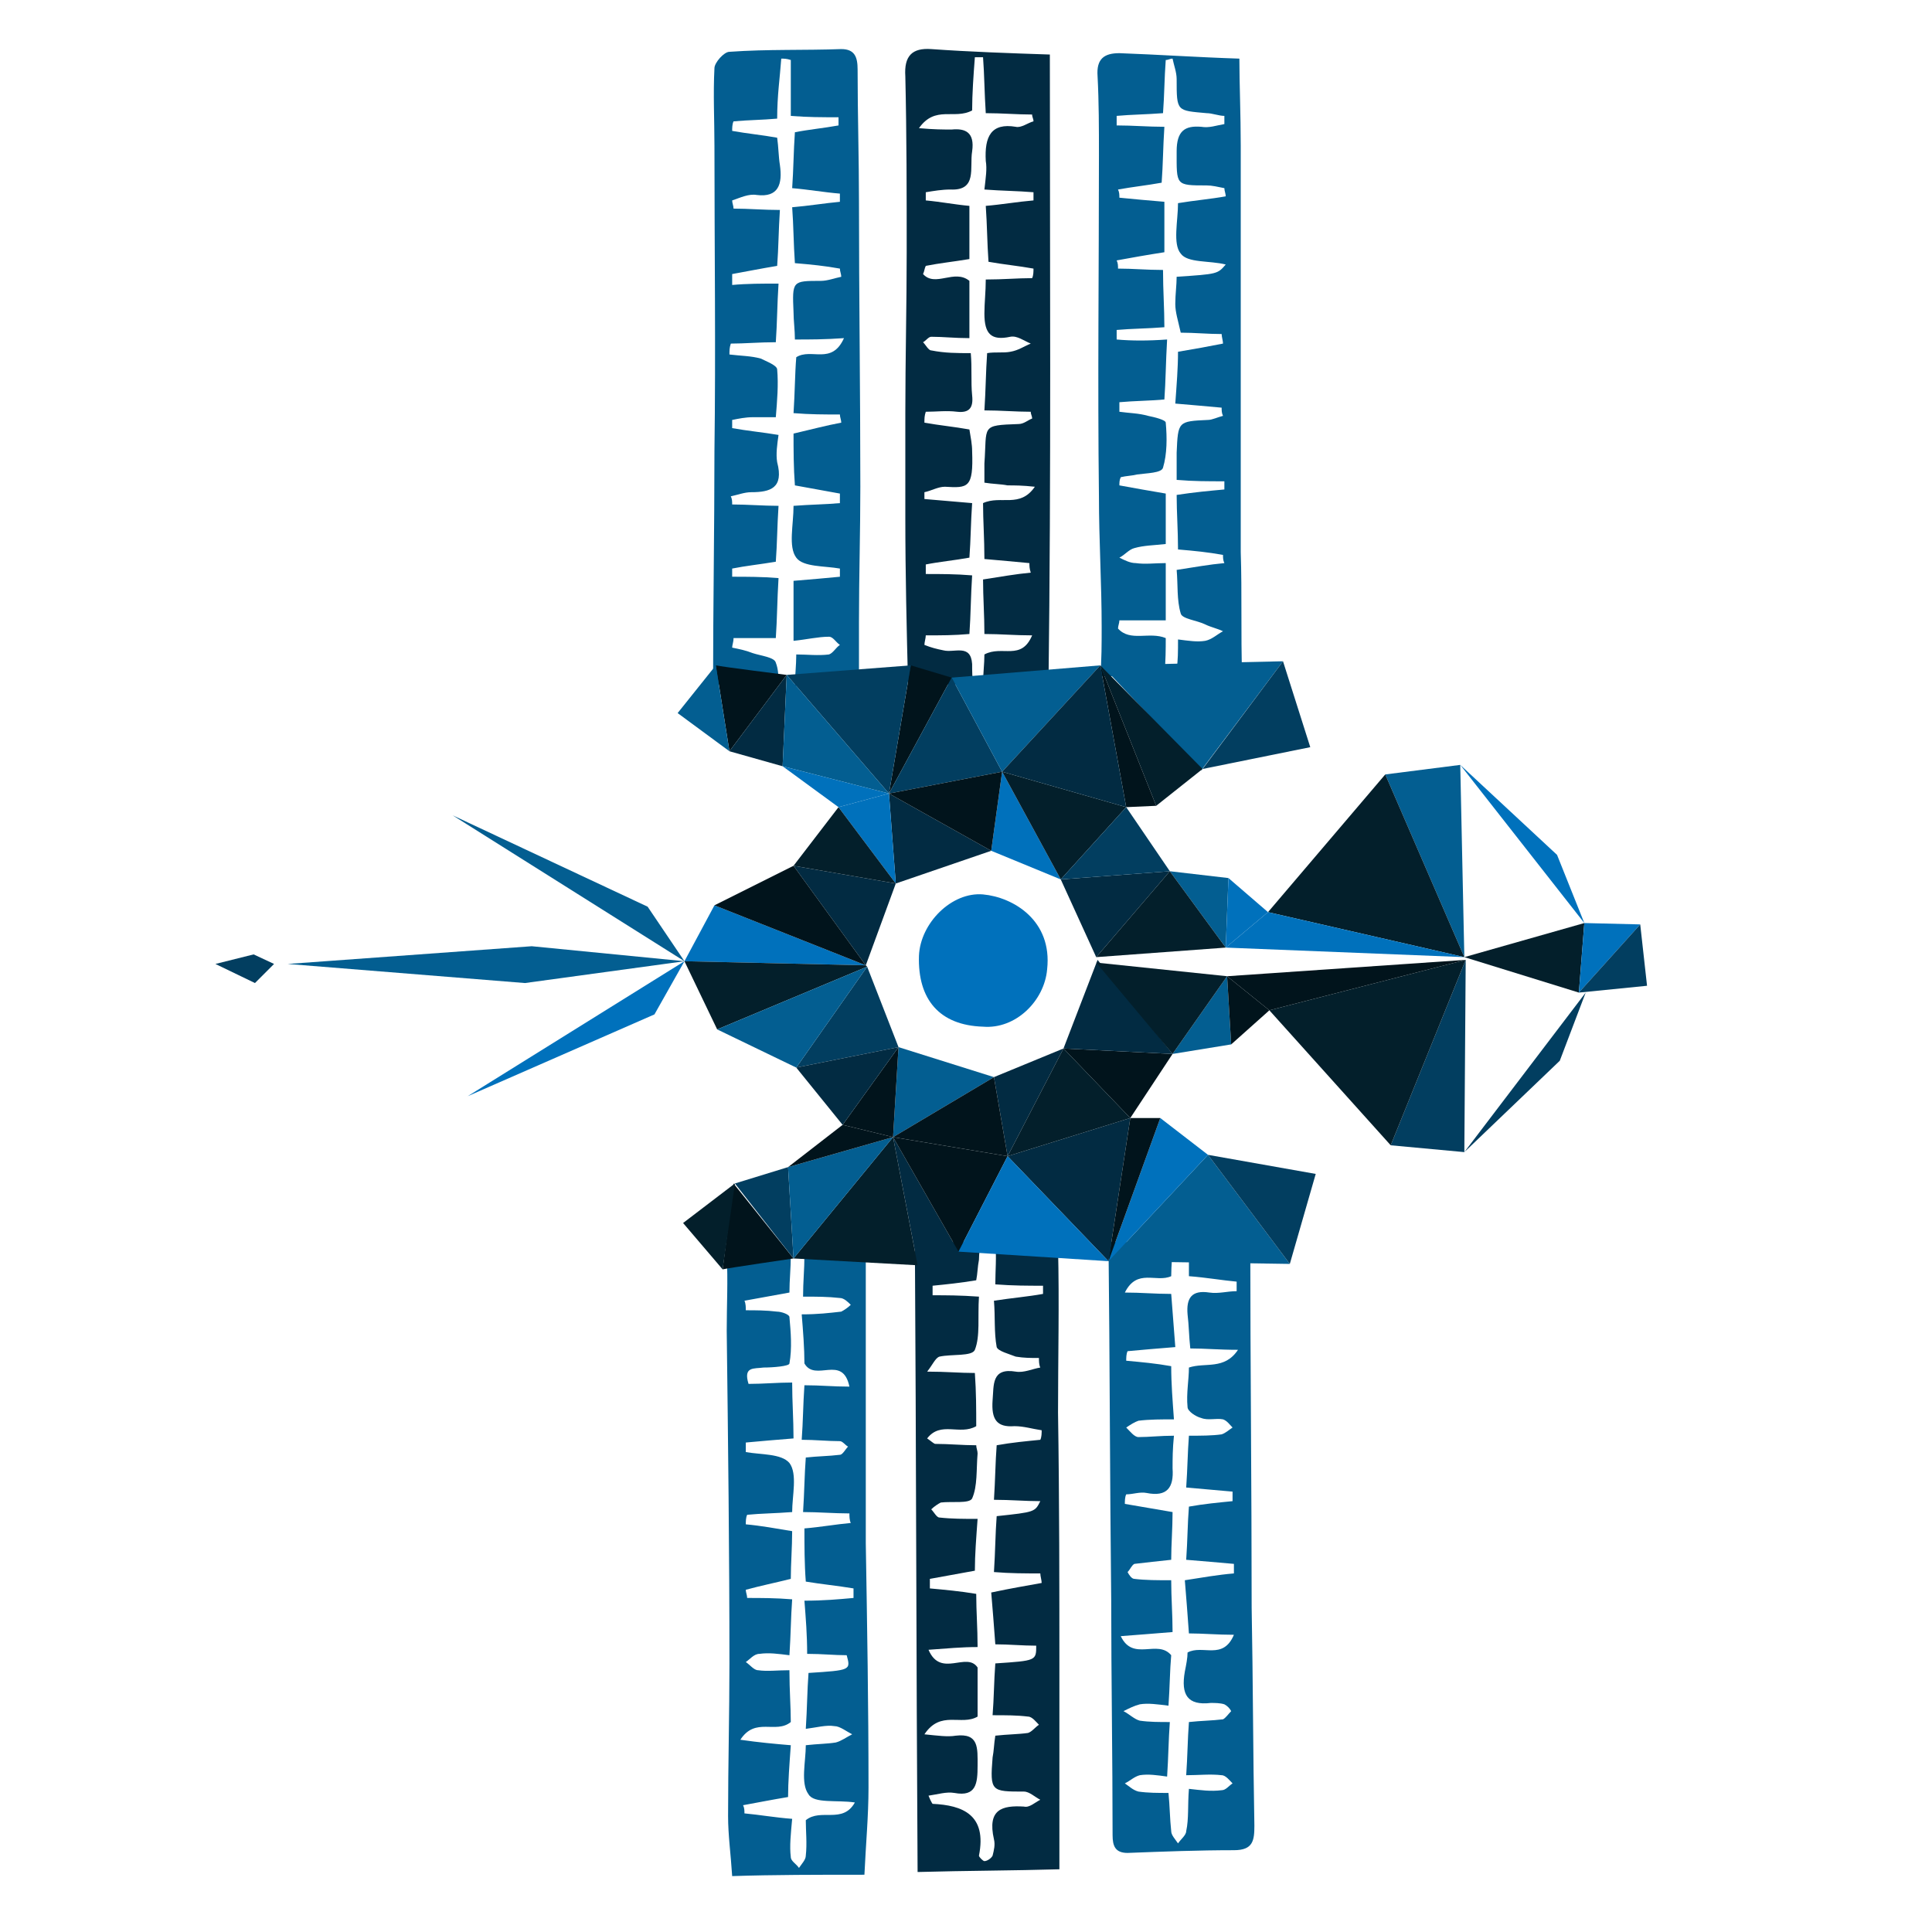 <?xml version="1.0" encoding="utf-8"?>
<!-- Generator: Adobe Illustrator 20.1.0, SVG Export Plug-In . SVG Version: 6.00 Build 0)  -->
<svg version="1.1" id="Calque_1" xmlns="http://www.w3.org/2000/svg" xmlns:xlink="http://www.w3.org/1999/xlink" x="0px" y="0px"
	 viewBox="0 0 141.7 141.7" enable-background="new 0 0 141.7 141.7" xml:space="preserve">
<path fill="#022B42" d="M71.3,48.7c-0.1-1.5-1.3-0.8-2.1-1c-0.5-0.1-0.9-0.2-1.4-0.4c0-0.2,0.1-0.5,0.1-0.7c1.1,0,2.1,0,3.2-0.1
	c0.1-1.4,0.1-2.8,0.2-4.3c-1.2-0.1-2.3-0.1-3.4-0.1c0-0.2,0-0.4,0-0.7c1-0.2,2.1-0.3,3.2-0.5c0.1-1.3,0.1-2.6,0.2-4
	c-1.2-0.1-2.3-0.2-3.5-0.3c0-0.2,0-0.4,0-0.5c0.5-0.1,1-0.4,1.5-0.4c1.7,0.1,2.1,0.1,2-2.6c0-0.5-0.1-1-0.2-1.6
	c-1.1-0.2-2.2-0.3-3.3-0.5c0-0.3,0-0.5,0.1-0.8c0.8,0,1.5-0.1,2.3,0c0.9,0.1,1.2-0.3,1.1-1.2c-0.1-1,0-2-0.1-3.1c-1,0-1.9,0-2.9-0.2
	c-0.2,0-0.4-0.4-0.6-0.6c0.2-0.1,0.4-0.4,0.6-0.4c0.9,0,1.7,0.1,2.8,0.1c0-1.6,0-3,0-4.2c-1.1-0.9-2.5,0.5-3.4-0.5
	c0.1-0.2,0.1-0.4,0.2-0.6c1-0.2,2-0.3,3.2-0.5c0-1.3,0-2.5,0-3.9C70,15,69,14.8,67.9,14.7c0-0.2,0-0.4,0-0.6
	c0.6-0.1,1.2-0.2,1.8-0.2c2,0.1,1.4-1.6,1.6-2.8c0.2-1.4-0.5-1.7-1.5-1.6c-0.6,0-1.3,0-2.4-0.1c1.2-1.7,2.6-0.6,3.9-1.3
	c0-1.2,0.1-2.6,0.2-3.9c0.2,0,0.4,0,0.6,0c0.1,1.3,0.1,2.6,0.2,4.1c1.2,0,2.3,0.1,3.4,0.1c0,0.2,0.1,0.3,0.1,0.5
	c-0.4,0.1-0.9,0.5-1.3,0.4c-1.8-0.3-2.3,0.7-2.2,2.5c0.1,0.6,0,1.2-0.1,2.1c1.3,0.1,2.4,0.1,3.6,0.2c0,0.2,0,0.4,0,0.6
	c-1.2,0.1-2.3,0.3-3.5,0.4c0.1,1.4,0.1,2.7,0.2,4.1c1.1,0.2,2.2,0.3,3.3,0.5c0,0.2,0,0.5-0.1,0.7c-1.1,0-2.1,0.1-3.4,0.1
	c0,0.9-0.1,1.7-0.1,2.5c0,1.5,0.5,2,1.9,1.7c0.5-0.1,1,0.3,1.5,0.5c-0.5,0.2-0.9,0.5-1.5,0.6c-0.5,0.1-1.1,0-1.7,0.1
	c-0.1,1.4-0.1,2.7-0.2,4.2c1.2,0,2.3,0.1,3.4,0.1c0,0.2,0.1,0.3,0.1,0.5c-0.3,0.1-0.6,0.4-1,0.4c-2.8,0.1-2.3,0.1-2.5,2.9
	c0,0.4,0,0.8,0,1.4c0.6,0.1,1.2,0.1,1.7,0.2c0.5,0,1.1,0,2,0.1c-1.1,1.6-2.5,0.6-3.8,1.2c0,1.3,0.1,2.6,0.1,4.1
	c1.2,0.1,2.2,0.2,3.3,0.3c0,0.2,0,0.4,0.1,0.7c-1.1,0.1-2.2,0.3-3.5,0.5c0,1.3,0.1,2.6,0.1,4c1.2,0,2.2,0.1,3.5,0.1
	c-0.8,1.9-2.2,0.7-3.5,1.4c0,0.7-0.1,1.4-0.1,2.2h4.8C77.1,34.7,77,19.2,77,4c-3-0.1-5.9-0.2-8.7-0.4c-1.4-0.1-2,0.5-1.9,2
	c0.1,4.3,0.1,8.6,0.1,12.9c0,3.9-0.1,7.9-0.1,11.8c0,2.6,0,5.1,0,7.7c0,4.1,0.1,8.2,0.2,12.2h4.8C71.3,49.8,71.3,49.2,71.3,48.7z"/>
<path fill="#035E91" d="M63.4,137.5c0.1-2.2,0.3-4.3,0.3-6.4c0-6-0.1-11.9-0.2-17.9c0-6.5,0-13,0-19.5c0-0.7,0-1.2,0-1.6H59
	c0,1-0.1,1.9-0.1,3c1,0,1.8,0,2.7,0.1c0.3,0,0.6,0.3,0.8,0.5c-0.2,0.2-0.5,0.4-0.7,0.5c-0.9,0.1-1.7,0.2-2.9,0.2
	c0.1,1.2,0.2,2.5,0.2,3.6c0.8,1.4,2.8-0.7,3.3,1.7c-1.2,0-2.1-0.1-3.3-0.1c-0.1,1.4-0.1,2.7-0.2,4c1,0,1.9,0.1,2.8,0.1
	c0.2,0,0.4,0.3,0.6,0.4c-0.2,0.2-0.4,0.6-0.6,0.6c-0.8,0.1-1.6,0.1-2.5,0.2c-0.1,1.3-0.1,2.5-0.2,4c1.1,0,2.3,0.1,3.4,0.1
	c0,0.2,0,0.5,0.1,0.7c-1.1,0.1-2.2,0.3-3.4,0.4c0,1.3,0,2.6,0.1,3.9c1.2,0.2,2.3,0.3,3.5,0.5c0,0.2,0,0.5,0,0.7
	c-1.1,0.1-2.2,0.2-3.6,0.2c0.1,1.3,0.2,2.5,0.2,3.9c1.1,0,2,0.1,2.9,0.1c0.3,1.1,0.3,1.1-2.8,1.3c-0.1,1.3-0.1,2.6-0.2,4.1
	c0.8-0.1,1.5-0.3,2.1-0.2c0.4,0,0.9,0.4,1.3,0.6c-0.4,0.2-0.8,0.5-1.2,0.6c-0.6,0.1-1.3,0.1-2.2,0.2c0,1.2-0.4,2.8,0.2,3.6
	c0.4,0.7,2.1,0.4,3.4,0.6c-0.9,1.6-2.5,0.4-3.6,1.3c0,0.8,0.1,1.7,0,2.6c0,0.3-0.3,0.6-0.5,0.9c-0.2-0.3-0.6-0.5-0.6-0.8
	c-0.1-0.8,0-1.7,0.1-2.8c-1.3-0.1-2.4-0.3-3.5-0.4c0-0.2,0-0.4-0.1-0.6c1.1-0.2,2.1-0.4,3.3-0.6c0-1.1,0.1-2.4,0.2-3.8
	c-1.2-0.1-2.3-0.2-3.7-0.4c1.1-1.7,2.6-0.4,3.7-1.3c0-1.1-0.1-2.3-0.1-3.8c-0.9,0-1.6,0.1-2.3,0c-0.3,0-0.6-0.4-0.9-0.6
	c0.3-0.2,0.6-0.6,1-0.6c0.7-0.1,1.4,0,2.2,0.1c0.1-1.5,0.1-2.7,0.2-4.1c-1.2-0.1-2.3-0.1-3.3-0.1c0-0.2-0.1-0.4-0.1-0.6
	c1.1-0.3,2.1-0.5,3.3-0.8c0-1.1,0.1-2.3,0.1-3.5c-1.2-0.2-2.3-0.4-3.4-0.5c0-0.2,0-0.5,0.1-0.7c1-0.1,2-0.1,3.3-0.2
	c0-1.2,0.4-2.8-0.2-3.6c-0.6-0.7-2.1-0.6-3.2-0.8c0-0.2,0-0.4,0-0.7c1.1-0.1,2.2-0.2,3.5-0.3c0-1.4-0.1-2.7-0.1-4.1
	c-1.1,0-2.1,0.1-3.2,0.1c-0.4-1.3,0.4-1.1,1.1-1.2c0.7,0,1.9-0.1,1.9-0.3c0.2-1.1,0.1-2.3,0-3.4c0-0.2-0.6-0.4-0.9-0.4
	c-0.8-0.1-1.6-0.1-2.3-0.1c0-0.2,0-0.5-0.1-0.7c1.1-0.2,2.2-0.4,3.3-0.6c0-0.9,0.1-1.8,0.1-2.7h-4.7c0.1,1.8,0,3.6,0,5.5
	c0.1,8.1,0.2,16.3,0.2,24.4c0,3.7-0.1,7.4-0.1,11.2c0,1.4,0.2,2.8,0.3,4.4C56.7,137.5,60,137.5,63.4,137.5z"/>
<path fill="#035E91" d="M87.2,93.6c1.3,0.1,2.4,0.3,3.5,0.4c0,0.2,0,0.5,0,0.7c-0.7,0-1.3,0.2-2,0.1c-1.3-0.2-1.7,0.4-1.6,1.6
	c0.1,0.8,0.1,1.6,0.2,2.5c1.1,0,2.1,0.1,3.5,0.1c-1,1.5-2.4,0.9-3.6,1.3c0,0.9-0.2,1.9-0.1,2.9c0,0.3,0.6,0.7,1,0.8
	c0.5,0.2,1.1,0,1.6,0.1c0.3,0.1,0.5,0.4,0.7,0.6c-0.3,0.2-0.5,0.4-0.8,0.5c-0.7,0.1-1.5,0.1-2.4,0.1c-0.1,1.3-0.1,2.4-0.2,3.8
	c1.1,0.1,2.3,0.2,3.4,0.3c0,0.2,0,0.5,0,0.7c-1,0.1-2.1,0.2-3.2,0.4c-0.1,1.2-0.1,2.5-0.2,3.9c1.2,0.1,2.4,0.2,3.5,0.3
	c0,0.2,0,0.4,0,0.7c-1.2,0.1-2.3,0.3-3.6,0.5c0.1,1.3,0.2,2.4,0.3,3.9c1,0,2.1,0.1,3.3,0.1c-0.8,1.9-2.3,0.7-3.4,1.3
	c0,0.4-0.1,0.9-0.2,1.4c-0.3,1.7,0.2,2.5,1.9,2.3c0.3,0,0.7,0,1,0.1c0.2,0.1,0.4,0.3,0.5,0.5c-0.2,0.2-0.4,0.5-0.6,0.6
	c-0.8,0.1-1.6,0.1-2.5,0.2c-0.1,1.3-0.1,2.5-0.2,3.9c0.9,0,1.8-0.1,2.6,0c0.3,0,0.6,0.4,0.8,0.6c-0.3,0.2-0.5,0.5-0.8,0.5
	c-0.8,0.1-1.5,0-2.4-0.1c-0.1,1.2,0,2.2-0.2,3.1c0,0.3-0.4,0.6-0.6,0.9c-0.2-0.3-0.5-0.6-0.5-0.9c-0.1-0.9-0.1-1.8-0.2-2.8
	c-0.8,0-1.5,0-2.2-0.1c-0.4-0.1-0.7-0.4-1-0.6c0.4-0.2,0.7-0.5,1.1-0.6c0.6-0.1,1.3,0,2,0.1c0.1-1.5,0.1-2.7,0.2-4
	c-0.8,0-1.5,0-2.2-0.1c-0.4-0.1-0.8-0.5-1.2-0.7c0.4-0.2,0.8-0.4,1.2-0.5c0.6-0.1,1.3,0,2.1,0.1c0.1-1.4,0.1-2.6,0.2-3.7
	c-1-1.2-2.8,0.5-3.7-1.4c1.4-0.1,2.5-0.2,3.8-0.3c0-1.3-0.1-2.5-0.1-3.8c-1,0-1.9,0-2.7-0.1c-0.2,0-0.4-0.3-0.5-0.5
	c0.2-0.2,0.3-0.5,0.5-0.6c0.9-0.1,1.7-0.2,2.7-0.3c0-1.1,0.1-2.3,0.1-3.5c-1.2-0.2-2.3-0.4-3.5-0.6c0-0.2,0-0.5,0.1-0.7
	c0.5,0,1-0.2,1.5-0.1c1.5,0.3,2-0.4,1.9-1.8c0-0.7,0-1.4,0.1-2.4c-1,0-1.8,0.1-2.6,0.1c-0.3,0-0.6-0.4-0.9-0.7
	c0.3-0.2,0.6-0.4,0.9-0.5c0.8-0.1,1.7-0.1,2.6-0.1c-0.1-1.4-0.2-2.6-0.2-3.9c-1.1-0.2-2.2-0.3-3.3-0.4c0-0.2,0-0.5,0.1-0.7
	c1.1-0.1,2.2-0.2,3.5-0.3c-0.1-1.3-0.2-2.6-0.3-3.9c-1.2,0-2.2-0.1-3.4-0.1c0.9-1.8,2.3-0.7,3.4-1.2c0-0.8,0.1-1.6,0.1-2.5h-4.7
	c0.1,8.8,0.1,17.5,0.2,26.3c0,5.7,0.1,11.5,0.1,17.2c0,0.8,0.2,1.3,1.1,1.3c2.6-0.1,5.2-0.2,7.8-0.2c1.4,0,1.5-0.7,1.5-1.8
	c-0.1-5.3-0.1-10.7-0.2-16c0-8.9-0.1-17.8-0.1-26.7h-4.5C87.2,92,87.2,92.8,87.2,93.6z"/>
<path fill="#035E91" d="M56.9,48.6c-0.1-0.4-1.1-0.5-1.7-0.7c-0.5-0.2-1-0.3-1.5-0.4c0-0.2,0.1-0.4,0.1-0.7c1,0,2,0,3.1,0
	c0.1-1.4,0.1-2.8,0.2-4.4c-1.2-0.1-2.3-0.1-3.4-0.1c0-0.2,0-0.4,0-0.6c1-0.2,2-0.3,3.2-0.5c0.1-1.3,0.1-2.6,0.2-4.1
	c-1.1,0-2.3-0.1-3.4-0.1c0-0.2,0-0.4-0.1-0.6c0.5-0.1,1-0.3,1.5-0.3c1.4,0,2.4-0.3,1.9-2.2c-0.1-0.6,0-1.3,0.1-2
	c-1.2-0.2-2.3-0.3-3.4-0.5c0-0.2,0-0.4,0-0.6c0.5-0.1,1-0.2,1.5-0.2s1.1,0,1.7,0c0.1-1.2,0.2-2.4,0.1-3.5c0-0.3-0.8-0.6-1.2-0.8
	c-0.7-0.2-1.5-0.2-2.3-0.3c0-0.3,0-0.5,0.1-0.8c1,0,2.1-0.1,3.3-0.1c0.1-1.4,0.1-2.8,0.2-4.3c-1.2,0-2.3,0-3.4,0.1
	c0-0.3,0-0.5,0-0.8c1.1-0.2,2.1-0.4,3.3-0.6c0.1-1.3,0.1-2.6,0.2-4.1c-1.2,0-2.3-0.1-3.4-0.1c0-0.2-0.1-0.4-0.1-0.6
	c0.6-0.2,1.2-0.5,1.8-0.4c1.6,0.2,1.9-0.8,1.7-2.2c-0.1-0.6-0.1-1.3-0.2-2c-1.1-0.2-2.2-0.3-3.3-0.5c0-0.2,0-0.5,0.1-0.7
	c1.1-0.1,2.1-0.1,3.2-0.2c0-1.7,0.2-3,0.3-4.4c0.2,0,0.4,0,0.7,0.1c0,1.3,0,2.6,0,4.1c1.2,0.1,2.3,0.1,3.5,0.1c0,0.2,0,0.4,0,0.6
	c-1.1,0.2-2.2,0.3-3.2,0.5c-0.1,1.4-0.1,2.7-0.2,4.1c1.2,0.1,2.3,0.3,3.5,0.4c0,0.2,0,0.4,0,0.6c-1.1,0.1-2.3,0.3-3.5,0.4
	c0.1,1.3,0.1,2.7,0.2,4.1c1.2,0.1,2.2,0.2,3.3,0.4c0,0.2,0.1,0.4,0.1,0.6c-0.5,0.1-1,0.3-1.5,0.3c-2.1,0-2.1,0-2,2.3
	c0,0.6,0.1,1.3,0.1,2c1.1,0,2.2,0,3.6-0.1c-0.9,2-2.4,0.7-3.5,1.4c-0.1,1.2-0.1,2.6-0.2,4.1c1.2,0.1,2.3,0.1,3.4,0.1
	c0,0.2,0.1,0.4,0.1,0.6c-1.1,0.2-2.2,0.5-3.5,0.8c0,1.2,0,2.5,0.1,3.8c1.1,0.2,2.2,0.4,3.3,0.6c0,0.2,0,0.4,0,0.7
	c-1.1,0.1-2.1,0.1-3.4,0.2c0,1.4-0.4,3,0.2,3.8c0.5,0.7,2.1,0.6,3.2,0.8c0,0.2,0,0.4,0,0.6c-1.1,0.1-2.1,0.2-3.4,0.3
	c0,1.4,0,2.8,0,4.4c1-0.1,1.8-0.3,2.6-0.3c0.3,0,0.5,0.4,0.8,0.6c-0.3,0.2-0.5,0.6-0.8,0.7c-0.8,0.1-1.6,0-2.4,0
	c0,0.8-0.1,1.6-0.1,2.3H63c0-1.6,0-3.1,0-4.7c0-3.3,0.1-6.6,0.1-9.9c0-7-0.1-13.9-0.1-20.9c0-3.2-0.1-6.4-0.1-9.7
	c0-0.9-0.2-1.5-1.2-1.5c-2.7,0.1-5.4,0-8.2,0.2c-0.4,0-1.1,0.8-1.1,1.2c-0.1,1.9,0,3.8,0,5.7c0,7.5,0.1,14.9,0,22.4
	c0,5.7-0.1,11.4-0.1,17.1h4.8C57.1,49.7,57.1,49.1,56.9,48.6z"/>
<path fill="#035E91" d="M85.5,46.8c-1.2-0.5-2.6,0.3-3.5-0.7c0-0.2,0.1-0.4,0.1-0.6c1.1,0,2.1,0,3.4,0c0-1.4,0-2.7,0-4.2
	c-0.8,0-1.5,0.1-2.2,0c-0.4,0-0.8-0.2-1.2-0.4c0.4-0.2,0.7-0.6,1.1-0.7c0.7-0.2,1.4-0.2,2.3-0.3c0-1.2,0-2.4,0-3.7
	c-1.2-0.2-2.3-0.4-3.4-0.6c0-0.2,0-0.4,0.1-0.6c0.4-0.1,0.8-0.1,1.2-0.2c0.7-0.1,1.8-0.1,1.9-0.5c0.3-1,0.3-2.2,0.2-3.3
	c0-0.2-0.8-0.4-1.3-0.5c-0.7-0.2-1.4-0.2-2.1-0.3c0-0.2,0-0.5,0-0.7c1.1-0.1,2.2-0.1,3.3-0.2c0.1-1.4,0.1-2.7,0.2-4.4
	c-1.4,0.1-2.6,0.1-3.7,0c0-0.2,0-0.4,0-0.7c1.1-0.1,2.3-0.1,3.5-0.2c0-1.4-0.1-2.7-0.1-4.2c-1.2,0-2.2-0.1-3.3-0.1
	c0-0.2,0-0.4-0.1-0.6c1.1-0.2,2.2-0.4,3.5-0.6c0-1.2,0-2.4,0-3.7c-1.2-0.1-2.3-0.2-3.3-0.3c0-0.2,0-0.4-0.1-0.6
	c1.1-0.2,2.1-0.3,3.2-0.5c0.1-1.3,0.1-2.6,0.2-4.1c-1.2,0-2.3-0.1-3.5-0.1c0-0.2,0-0.5,0-0.7C83,8.4,84,8.4,85.3,8.3
	c0.1-1.3,0.1-2.6,0.2-3.9c0.2,0,0.3-0.1,0.5-0.1c0.1,0.5,0.3,1,0.3,1.5c0,2.4,0,2.3,2.2,2.5c0.4,0,0.9,0.2,1.3,0.2
	c0,0.2,0,0.4,0,0.6c-0.6,0.1-1.1,0.3-1.7,0.2c-1.2-0.1-1.8,0.3-1.8,1.8c0,2.5-0.1,2.5,2.2,2.5c0.4,0,0.8,0.1,1.3,0.2
	c0,0.2,0.1,0.4,0.1,0.6c-1.1,0.2-2.3,0.3-3.5,0.5c0,1.3-0.4,3,0.2,3.7c0.5,0.7,2.1,0.5,3.3,0.8c-0.6,0.7-0.6,0.7-3.6,0.9
	c0,0.6-0.1,1.3-0.1,2c0,0.6,0.2,1.2,0.4,2.1c1,0,2,0.1,3,0.1c0,0.2,0.1,0.5,0.1,0.7c-1,0.2-2.1,0.4-3.3,0.6c0,1.2-0.1,2.4-0.2,3.8
	c1.2,0.1,2.3,0.2,3.4,0.3c0,0.2,0,0.4,0.1,0.6c-0.4,0.1-0.8,0.3-1.1,0.3c-2.2,0.1-2.2,0.1-2.3,2.4c0,0.6,0,1.1,0,2
	c1.2,0.1,2.3,0.1,3.5,0.1c0,0.2,0,0.4,0,0.6c-1.1,0.1-2.2,0.2-3.5,0.4c0,1.3,0.1,2.6,0.1,4c1.2,0.1,2.2,0.2,3.3,0.4
	c0,0.2,0,0.4,0.1,0.6c-1.1,0.1-2.2,0.3-3.5,0.5c0.1,1.1,0,2.2,0.3,3.2c0.1,0.4,1.2,0.5,1.8,0.8c0.4,0.2,0.9,0.3,1.3,0.5
	c-0.4,0.2-0.8,0.6-1.3,0.7c-0.6,0.1-1.2,0-2-0.1c0,0.9,0,1.5-0.1,2.2c0,0.1,0,0.3,0,0.4h4.8c-0.1-3,0-6-0.1-9c0-9.9,0-19.9,0-29.8
	c0-2.3-0.1-4.6-0.1-6.4c-3.1-0.1-6-0.3-8.8-0.4c-1.1,0-1.7,0.4-1.6,1.7c0.1,1.9,0.1,3.8,0.1,5.8c0,8.3-0.1,16.7,0,25
	c0,3.2,0.2,6.4,0.2,9.6c0,1.2,0,2.4-0.1,3.6h4.7C85.5,48.4,85.5,47.6,85.5,46.8z"/>
<path fill="#022B42" d="M73,94.2c1.3,0.1,2.4,0.1,3.5,0.1c0,0.2,0,0.4,0,0.6c-1.1,0.2-2.3,0.3-3.6,0.5c0.1,1.2,0,2.3,0.2,3.4
	c0.1,0.3,0.9,0.5,1.4,0.7c0.6,0.1,1.1,0.1,1.7,0.1c0,0.2,0,0.5,0.1,0.7c-0.6,0.1-1.2,0.4-1.8,0.3c-1.8-0.3-1.6,1-1.7,2.1
	c-0.1,1.4,0.3,2,1.6,1.9c0.7,0,1.3,0.2,2,0.3c0,0.2,0,0.5-0.1,0.7c-1,0.1-2.1,0.2-3.2,0.4c-0.1,1.3-0.1,2.5-0.2,4
	c1.2,0,2.3,0.1,3.4,0.1c-0.4,0.8-0.4,0.8-3.2,1.1c-0.1,1.3-0.1,2.6-0.2,4.1c1.2,0.1,2.3,0.1,3.4,0.1c0,0.2,0.1,0.5,0.1,0.7
	c-1.1,0.2-2.3,0.4-3.7,0.7c0.1,1.2,0.2,2.4,0.3,3.8c1,0,2,0.1,3,0.1c0,1.1,0,1.1-3,1.3c-0.1,1.3-0.1,2.6-0.2,3.8c1,0,1.8,0,2.6,0.1
	c0.3,0,0.6,0.4,0.8,0.6c-0.3,0.2-0.5,0.5-0.8,0.6c-0.7,0.1-1.5,0.1-2.4,0.2c-0.1,0.6-0.1,1.1-0.2,1.6c-0.2,2.5-0.1,2.5,2.3,2.5
	c0.4,0,0.8,0.4,1.2,0.6c-0.4,0.2-0.8,0.6-1.2,0.5c-1.6-0.1-2.7,0.2-2.2,2.4c0.1,0.4,0,0.8-0.1,1.2c-0.1,0.2-0.4,0.4-0.6,0.4
	c-0.1,0-0.4-0.3-0.4-0.4c0.6-3-1.2-3.7-3.4-3.8c0,0-0.1-0.1-0.3-0.6c0.7-0.1,1.3-0.3,1.9-0.2c1.6,0.3,1.7-0.7,1.7-2s0.1-2.4-1.6-2.2
	c-0.6,0.1-1.3,0-2.3-0.1c1.2-1.8,2.7-0.6,3.9-1.3c0-1.2,0-2.4,0-3.6c-0.8-1.2-2.7,0.8-3.6-1.3c1.4-0.1,2.4-0.2,3.6-0.2
	c0-1.4-0.1-2.6-0.1-3.9c-1.2-0.2-2.3-0.3-3.4-0.4c0-0.2,0-0.4,0-0.7c1.1-0.2,2.2-0.4,3.3-0.6c0-1.2,0.1-2.4,0.2-3.8
	c-1,0-1.9,0-2.8-0.1c-0.2,0-0.4-0.4-0.6-0.6c0.2-0.2,0.5-0.4,0.7-0.5c0.8-0.1,2.1,0.1,2.3-0.3c0.4-0.9,0.3-2.1,0.4-3.3
	c0-0.2-0.1-0.4-0.1-0.6c-1,0-2-0.1-3-0.1c-0.1,0-0.3-0.2-0.6-0.4c1-1.3,2.4-0.2,3.6-0.9c0-1.2,0-2.5-0.1-3.9c-1.1,0-2.1-0.1-3.5-0.1
	c0.4-0.5,0.6-1,0.9-1.1c0.9-0.2,2.4,0,2.6-0.5c0.4-1,0.2-2.4,0.3-3.9C70.4,95,69.4,95,68.4,95c0-0.2,0-0.5,0-0.7
	c1-0.1,2-0.2,3.2-0.4c0.1-0.5,0.1-1,0.2-1.5c0-0.5,0.1-1,0.1-1.3h-4.8c0.1,15.3,0.1,30.7,0.2,46.2c3.6-0.1,7-0.1,10.4-0.2
	c0-5,0-9.6,0-14.2c0-6.4,0-12.9-0.1-19.3c0-4,0.1-8.1,0-12.1c0-0.1,0-0.3,0-0.4H73C73.1,92.2,73,93.2,73,94.2z"/>
<path fill="#0071BC" d="M76.8,71.1c0.4-3.6-2.5-5.3-4.7-5.5c-2.3-0.2-4.6,2.1-4.7,4.5c-0.1,3.2,1.5,5.1,4.7,5.2
	C74.5,75.5,76.6,73.4,76.8,71.1z"/>
<polygon fill="#035E91" points="94.1,48.5 80.8,48.8 88.1,56.5 "/>
<polygon fill="#023E60" points="96.1,54.8 94.1,48.5 88.2,56.4 "/>
<polygon fill="#031F2B" points="84.8,59.1 80.7,48.8 88.2,56.4 "/>
<polygon fill="none" points="82.6,59.2 80.7,48.8 84.8,59.1 "/>
<polygon fill="none" points="85.8,63.9 82.6,59.2 77.8,64.5 "/>
<polygon fill="none" points="80.7,48.8 73.5,56.6 82.6,59.2 "/>
<polygon fill="#01141C" points="66.8,48.8 69.8,49.7 65.2,58.2 "/>
<polygon fill="#023E60" points="57.7,49.5 65.2,58.2 66.8,48.8 "/>
<polygon fill="none" points="65.2,58.2 73.5,56.6 72.7,62.4 "/>
<polygon fill="#0071BC" points="77.8,64.5 73.5,56.6 72.7,62.4 "/>
<polygon fill="#022B42" points="85.8,63.9 80.4,70.2 77.8,64.5 "/>
<polygon fill="#035E91" points="90.1,64.4 89.9,69.5 85.8,63.9 "/>
<polygon fill="#031F2B" points="80.4,70.2 89.9,69.5 85.8,63.9 "/>
<polygon fill="#022B42" points="65.7,64.8 65.2,58.2 72.7,62.4 "/>
<path fill="#01141C" d="M52.5,48.8c0.4,0.1,5.2,0.7,5.2,0.7l-4.2,5.6L52.5,48.8z"/>
<polygon fill="#035E91" points="49.7,52.3 52.5,48.8 53.5,55.1 "/>
<polygon fill="#022B42" points="57.4,56.2 53.5,55.1 57.7,49.5 "/>
<polygon fill="#035E91" points="65.2,58.2 57.4,56.2 57.7,49.5 "/>
<polygon fill="#0071BC" points="61.5,59.2 57.4,56.2 65.2,58.2 "/>
<polygon fill="#0071BC" points="65.7,64.8 61.5,59.2 65.2,58.2 "/>
<polygon fill="#0071BC" points="90.1,64.4 93,66.9 89.9,69.5 "/>
<polygon fill="#022B42" points="65.7,64.8 63.5,70.8 58.2,63.5 "/>
<polygon fill="#031F2B" points="61.5,59.2 58.2,63.5 65.7,64.8 "/>
<polygon fill="#0071BC" points="63.5,70.8 50.2,70.5 52.4,66.4 "/>
<polygon fill="#01141C" points="58.2,63.5 52.4,66.4 63.5,70.8 "/>
<polygon fill="#035E91" points="50.2,70.5 33.2,59.8 47.5,66.5 "/>
<polygon fill="none" points="50.2,70.5 48,74.4 34.3,80.4 "/>
<polygon fill="#035E91" points="21.1,70.7 39,69.4 50.2,70.5 38.5,72.1 "/>
<polygon fill="none" points="20.1,70.7 18.6,70 15.8,70.7 18.7,72.1 "/>
<polygon fill="#035E91" points="107.1,56.1 101.6,56.8 107.4,70.2 "/>
<polygon fill="#031F2B" points="93,66.9 107.4,70.2 101.6,56.8 "/>
<polygon fill="#0071BC" points="89.9,69.5 107.4,70.2 93,66.9 "/>
<polygon fill="#0071BC" points="107.1,56.1 116.2,67.7 114.2,62.7 "/>
<polygon fill="none" points="107.4,70.2 116.2,67.7 115.8,72.8 "/>
<polygon fill="#031F2B" points="82.6,59.2 73.5,56.6 77.8,64.5 "/>
<polygon fill="#023E60" points="69.8,49.7 73.5,56.6 65.2,58.2 "/>
<polygon fill="#035E91" points="94.6,92.7 81.3,92.5 88.6,84.7 "/>
<polygon fill="#023E60" points="96.5,86.1 94.6,92.7 88.6,84.7 "/>
<polygon fill="#0071BC" points="85.1,82 81.3,92.5 88.6,84.7 "/>
<polygon fill="none" points="82.9,82 81.3,92.5 85.1,82 "/>
<polygon fill="#01141C" points="86,77.3 82.9,82 78,76.9 "/>
<polygon fill="#022B42" points="81.3,92.5 73.9,84.8 82.9,82 "/>
<polygon fill="#022B42" points="67.3,92.8 70.3,91.8 65.5,83.4 "/>
<polygon fill="#031F2B" points="58.2,92.3 65.5,83.4 67.3,92.8 "/>
<polygon fill="none" points="65.5,83.4 73.9,84.8 72.9,79 "/>
<polygon fill="#022B42" points="78,76.9 73.9,84.8 72.9,79 "/>
<polygon fill="#022B42" points="86,77.3 80.5,70.4 78,76.9 "/>
<polygon fill="#035E91" points="90.3,76.6 90,71.6 86,77.3 "/>
<polygon fill="#031F2B" points="80.4,70.6 90,71.6 86,77.3 "/>
<polygon fill="#035E91" points="65.9,76.8 65.5,83.4 72.9,79 "/>
<path fill="#01141C" d="M53,93.1c0.4-0.1,5.2-0.8,5.2-0.8l-4.4-5.5L53,93.1z"/>
<polygon fill="#031F2B" points="50.1,89.7 53,93.1 53.9,86.8 "/>
<polygon fill="#023E60" points="57.8,85.6 53.9,86.8 58.2,92.3 "/>
<polygon fill="#035E91" points="65.5,83.4 57.8,85.6 58.2,92.3 "/>
<polygon fill="#01141C" points="61.8,82.5 57.8,85.6 65.5,83.4 "/>
<polygon fill="#01141C" points="65.9,76.8 61.8,82.5 65.5,83.4 "/>
<polygon fill="#01141C" points="90.3,76.6 93.1,74.1 90,71.6 "/>
<polygon fill="#023E60" points="65.9,76.8 63.6,70.9 58.4,78.3 "/>
<polygon fill="#022B42" points="61.8,82.5 58.4,78.3 65.9,76.8 "/>
<polygon fill="#031F2B" points="63.6,70.9 63.5,70.8 50.2,70.5 52.6,75.5 "/>
<polygon fill="#035E91" points="58.4,78.3 52.6,75.5 63.6,70.9 "/>
<polygon fill="#023E60" points="107.4,84.5 102,84 107.5,70.4 "/>
<polygon fill="#031F2B" points="93.1,74.1 107.5,70.4 102,84 "/>
<polygon fill="#01141C" points="90,71.6 107.5,70.4 93.1,74.1 "/>
<polygon fill="#023E60" points="107.4,84.5 116.3,72.8 114.4,77.8 "/>
<polygon fill="#031F2B" points="82.9,82 73.9,84.8 78,76.9 "/>
<polygon fill="#01141C" points="70.3,91.8 73.9,84.8 65.5,83.4 "/>
<polygon fill="#0071BC" points="81.3,92.5 73.9,84.8 70.3,91.8 "/>
<polygon fill="#035E91" points="80.7,48.8 69.8,49.7 73.5,56.6 "/>
<polygon fill="#01141C" points="82.6,59.2 80.7,48.8 84.8,59.1 "/>
<polygon fill="#023E60" points="85.8,63.9 82.6,59.2 77.8,64.5 "/>
<polygon fill="#0071BC" points="50.2,70.5 48,74.4 34.3,80.4 "/>
<polygon fill="#023E60" points="20.1,70.7 18.6,70 15.8,70.7 18.7,72.1 "/>
<polygon fill="#031F2B" points="107.4,70.2 116.2,67.7 115.8,72.8 "/>
<polygon fill="#0071BC" points="120.3,67.8 116.2,67.7 115.8,72.8 "/>
<polygon fill="#023E60" points="120.8,72.3 120.3,67.8 115.8,72.8 "/>
<polygon fill="#022B42" points="80.7,48.8 73.5,56.6 82.6,59.2 "/>
<polygon fill="#01141C" points="72.7,62.4 65.2,58.2 73.5,56.6 "/>
<polygon fill="#01141C" points="72.9,79 73.9,84.8 65.5,83.4 "/>
<polygon fill="#01141C" points="85.1,82 82.9,82 81.3,92.5 "/>
</svg>
